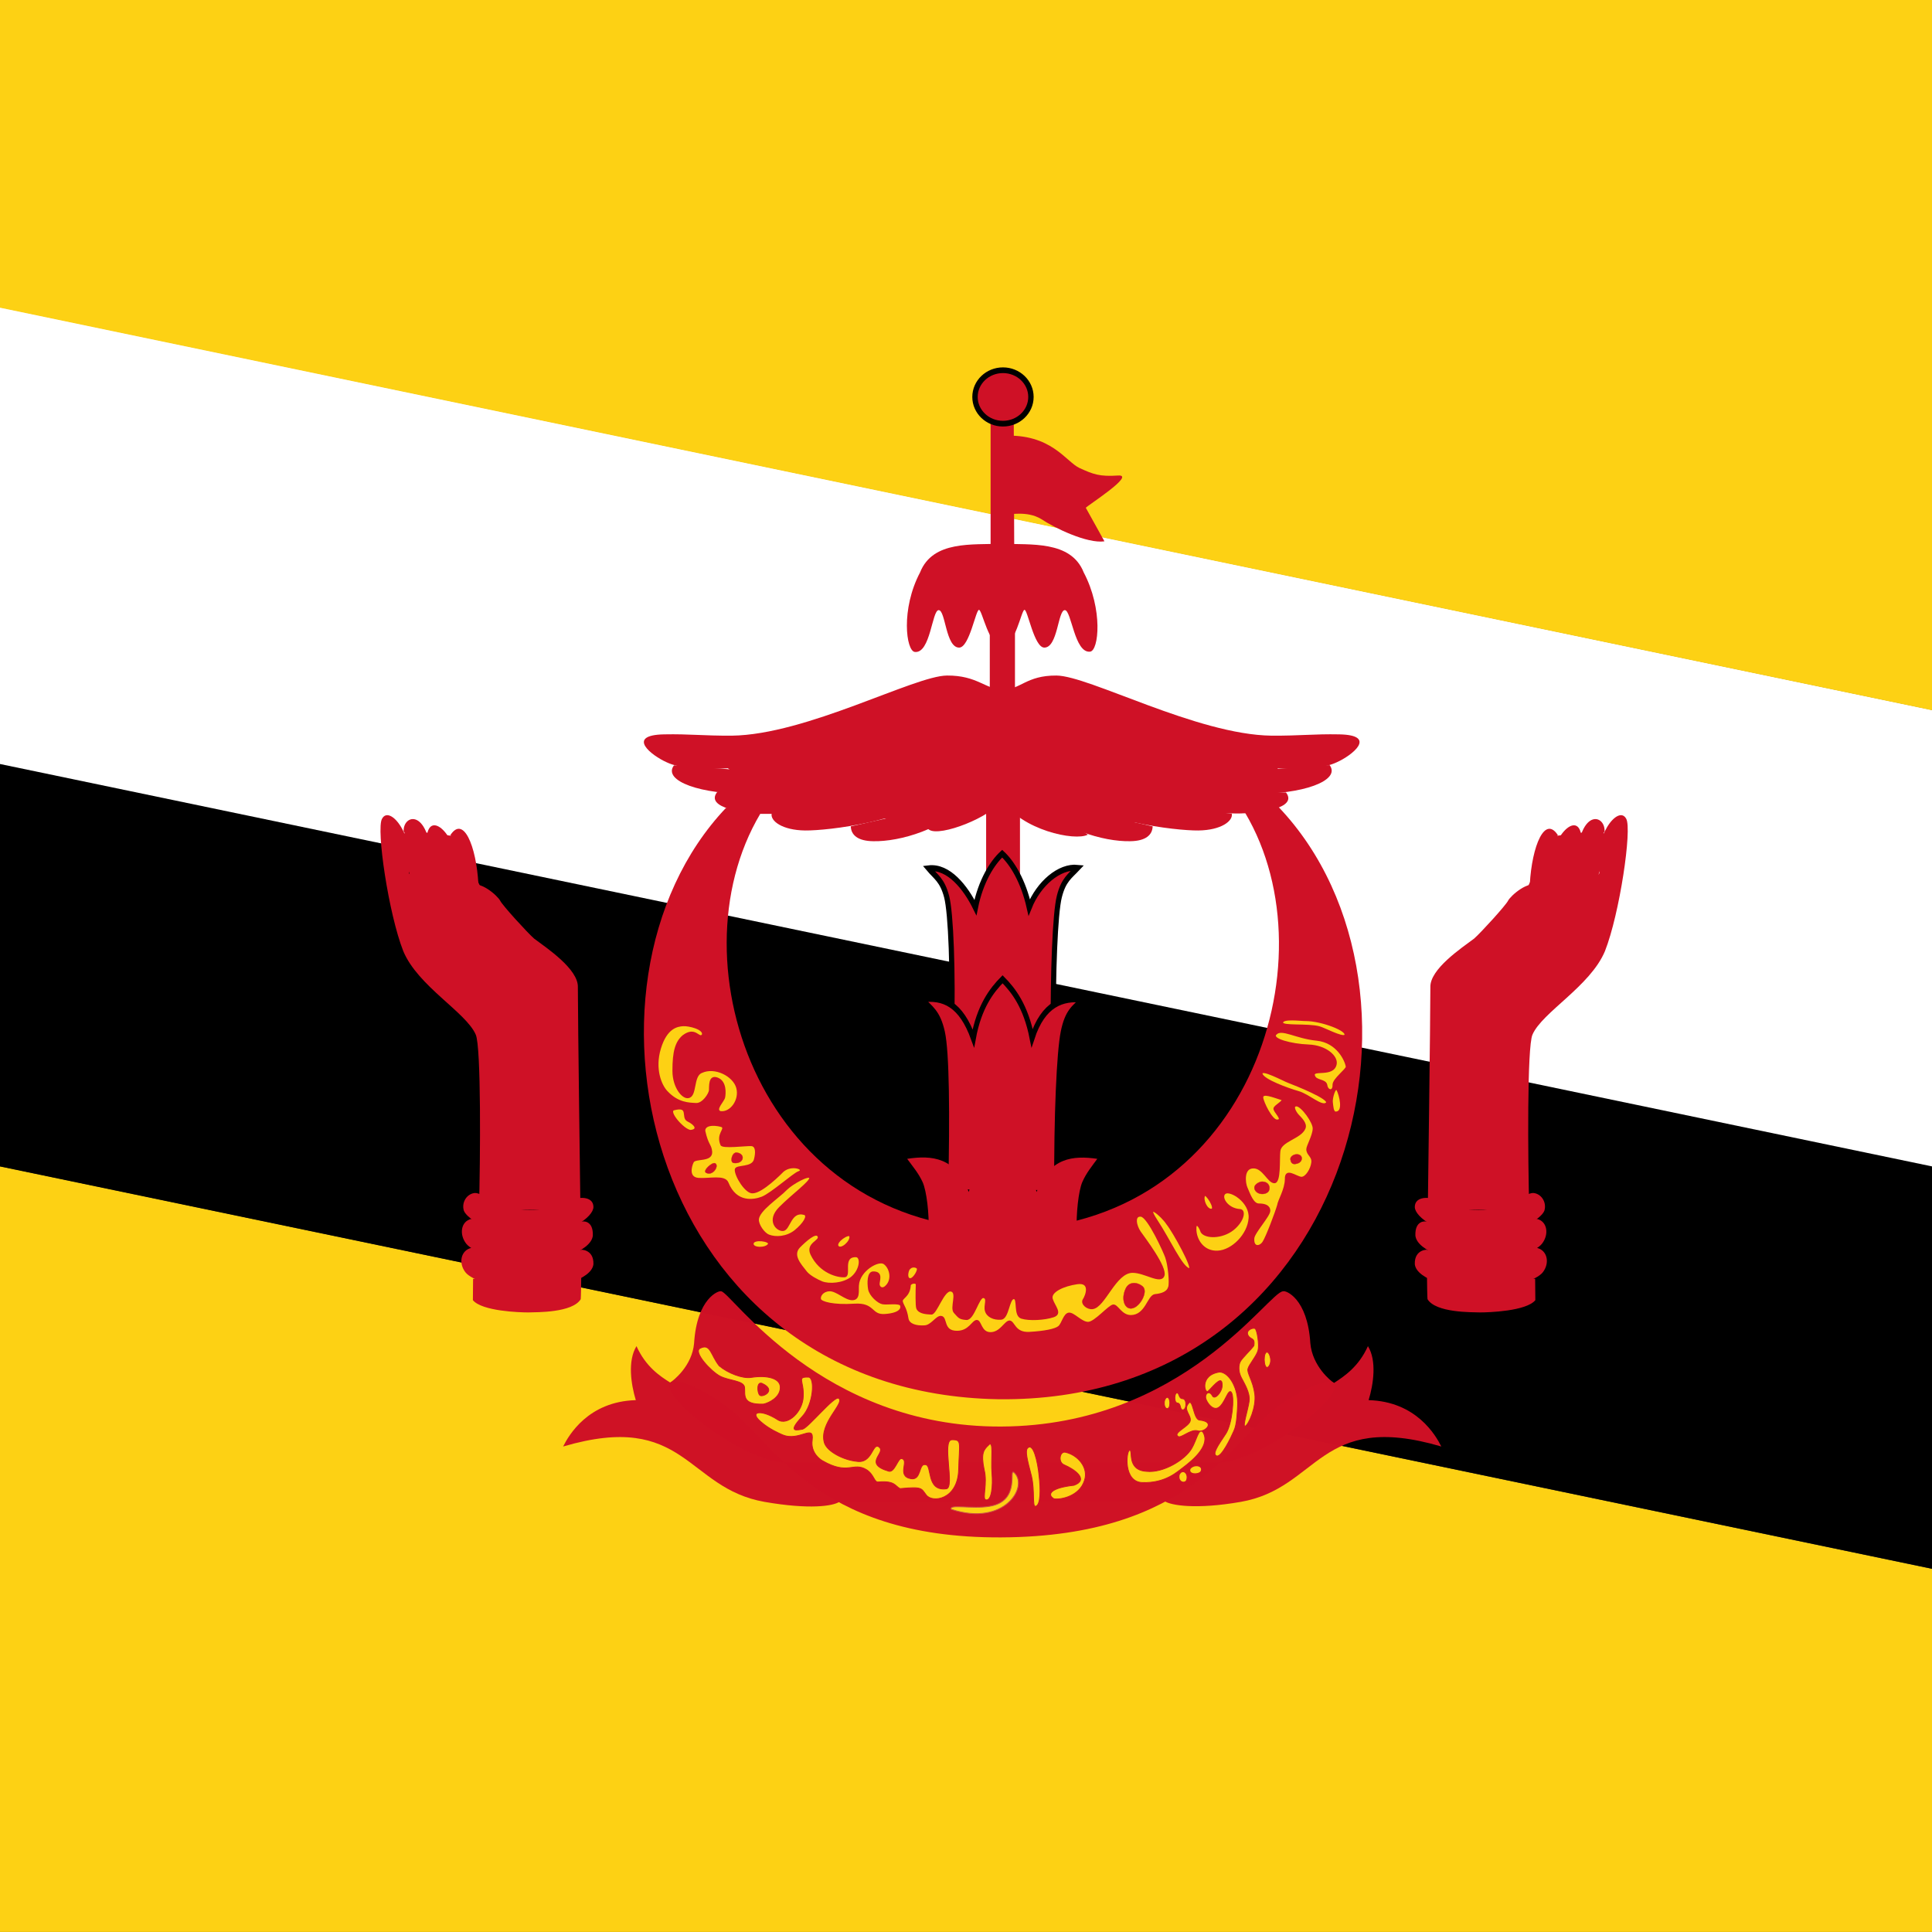 <svg xmlns="http://www.w3.org/2000/svg" height="512" width="512"><rect width="100%" height="100%" fill="#333333" stroke="none"/><defs><clipPath id="a"><path fill="#808080" d="M6 0h512v512H6z"/></clipPath></defs><g fill-rule="evenodd" clip-path="url(#a)" transform="translate(-6)"><g stroke-width="1pt"><path d="M-214.886 35.35l.126 121.777L809.217 369.76v-120.9l-1024.1-213.51z" fill="#fff"/><path d="M-214.76 263.084v248.9H809.217V476.44L-214.76 263.082z" fill="#fdd114"/><path d="M809.217 248.893V-.01H-214.76V35.54L809.217 248.894z" fill="#fdd114"/><path d="M-214.76 156.49v106.666L809.548 476.44l-.33-106.678L-214.76 156.49z"/></g><g><path stroke="#000" stroke-width=".94.562" fill="#cf1126" d="M267.336 211.455h8.966v23.933h-8.966z"/><path d="M415.12 645.68c-.24-33.566 1.125-65.845 3.766-75.002s6.556-11.06 11.416-15.608c-11.512-1.043-24.218 8.647-30.06 21.408-3.707-14.398-10.64-24.156-16.74-29.056-6.098 4.9-13.29 14.808-16.567 29.183-6.01-10.712-16.555-22.588-29.028-21.254 4.434 4.62 8.48 6.333 11.178 15.286s4.044 41.016 3.075 74.6" transform="matrix(.428 0 0 .489 107.45 -41.457)" stroke="#000" stroke-width="3.207" fill="#cf1126"/><path d="M414.44 641.96c-.24-33.565 1.37-62.22 3.677-71.327 2.31-9.106 5.993-10.806 11.258-14.746-11.512-1.043-22.48 1.756-28.902 17.355-3.592-14.5-10.64-21.623-16.74-26.523-6.098 4.9-13.29 12.273-16.567 26.648-7.053-15.474-16.903-18.94-29.376-17.606 5.186 4.316 9.262 5.927 11.8 14.855s2.86 37.315 1.89 70.9" transform="matrix(.467 0 0 .587 92.49 -61.408)" stroke="#000" stroke-width="2.804" fill="#cf1126"/><path d="M291.342 326.36c-.183-4.585.447-10.744 1.49-13.123 1.04-2.38 2.496-4.12 3.963-6.136-6.294-.907-12.694-.444-16.092 8.787-2.2-8.438-5.503-12.84-9.084-15.717-3.58 2.876-6.69 7.28-8.89 15.717-3.4-9.23-9.83-9.79-16.318-8.786 1.468 2.018 2.98 3.756 4.077 6.137 1.097 2.38 1.783 8.538 1.6 13.123" stroke="#000" stroke-width="1.174.5" fill="#cf1126"/><path d="M268.304 164.664v18.908h6.673v-18.908h-6.673z" stroke="#000" stroke-width="1.174.5" fill="#cf1126"/><path opacity=".99" stroke-linejoin="bevel" d="M314.64 397.83c1.653 1.102 8.24 2.26 20.18.18 20.846-3.65 20.672-24.213 53.14-14.674-1.467-2.935-6.603-11.922-19.26-12.286 1.284-4.22 2.2-10.455-.184-14.31-2.446 5.44-6.232 7.97-8.978 9.75-.846-.46-5.753-4.468-6.285-10.508-.737-11.975-6.58-14.088-7.2-13.77-3.752-.107-26.34 35.6-74.71 35.835-47.657.23-71.507-35.52-74.2-35.836-.622-.316-6.465 1.797-7.203 13.772-.53 6.04-5.496 9.873-6.33 10.407-2.734-1.703-6.487-4.21-8.933-9.65-2.384 3.855-1.467 10.09-.183 14.31-12.657.364-17.794 9.35-19.26 12.286 32.468-9.54 32.533 11.024 53.38 14.675 11.94 2.08 18.13 1.104 19.78.007" stroke="#000" stroke-width="1.174.5" fill="#cf1126"/><path opacity=".99" stroke-linejoin="bevel" d="M213.906 387.556c-11.308-.452-33.37-17.65-30.238-21.19.993-1.004 5.854.03 14.268 5.917 12.49 8.51 23.204 35.35 73.305 35.143 51.058-.205 61.536-26.632 74.022-35.143 8.414-5.888 13.664-6.827 14.257-5.677 3.004 3.393-19.078 20.55-30.387 21.003" stroke="#000" stroke-width="1.174.5" fill="#cf1126"/><path d="M198.42 214.073c-44.676 47.07-20.643 155.18 72.213 156.74 93.357 1.047 120.588-108.16 74.203-156.945m-137.37 1.82c-23.768 40.02.942 110.146 64.5 110.146 64.082 0 87.568-70.634 64.03-110.386" stroke="#000" stroke-width="1.174.5" fill="#cf1126"/><path d="M288.36 384.862c3.25.722 6.215 4.078 5.02 7.527-1.325 4.11-6.22 5.11-8.07 4.81-1.99-1.194-.797-2.918 5.306-3.582 3.98-1.46.355-4.15-2.653-5.44-1.635-.7-1.13-3.655.397-3.316z" stroke="#cf1126" stroke-width=".22" fill="#fdd114"/><path d="M278.28 383.802c1.51-1.72 2.74 3.55 3.075 7.204.44 3.567.486 7.967-.952 8.185-.877.148-.14-4.095-1.047-7.988-1.183-4.507-1.693-6.644-1.076-7.4z" stroke="#cf1126" stroke-width=".22" fill="#fdd114"/><path d="M274.81 390.302c3.794 3.677-2.633 14.328-16.694 9.685-.796-1.46 5.584-.016 10.08-.796 8.56-1.35 4.887-10.52 6.614-8.888z" stroke="#cb4f46" stroke-width=".22" fill="#fdd114"/><path d="M267.93 383.002c1.512-1.72.63 3.723.946 7.38.308 3.434-.076 7.615-1.706 7.074-.883-.426.564-4.284-.342-7.91-.97-4.56-.045-5.39 1.102-6.544z" stroke="#cf1126" stroke-width=".22" fill="#fdd114"/><path d="M258.28 381.542c2.683-.017 1.964.736 1.773 7.903-.21 8.032-6.993 8.93-8.605 6.727-1.355-1.73-.858-2.25-6.92-1.67-1.356-.683-1.304-2.136-5.733-1.764-1.145.21-1.107-1.96-3.173-3.26-3.602-2.15-4.8 1.588-11.67-2.37-.428-.24-3.215-2.005-2.706-5.496.53-4.41-3.492.54-7.913-1.386-.855-.382-3.446-1.46-5.732-3.466-3.226-2.775.153-3.336 4.513-.507 2.692 1.707 6.646-2.22 6.753-6.152.24-4.16-1.83-5.253 1.38-5.15 1.788.053 1.363 7.27-1.677 10.463-4.07 4.397-1.324 3.55.13 3.328 1.514-.378 8.406-8.918 9.555-8.185 1.79 1.216-5.373 6.676-3.77 11.844.767 2.303 5.037 4.51 8.552 4.867 4.133.688 4.145-4.924 5.82-3.86 2.318 1.52-4.43 4.384 2.655 6.473 1.565.47 2.47-3.516 3.395-3.343 2.223.363-1.453 4.654 2.522 5.336 2.77.46 2.01-4.007 3.73-3.735 1.987-.127.12 7.147 5.632 6.405 2.323-.304-1.31-12.985 1.488-13z" stroke="#cf1126" stroke-width=".22" fill="#fdd114"/><path d="M208.33 372.102c1.596-.34 4.33-1.823 4.445-4.217.228-2.62-3.42-3.533-7.75-2.85-2.28.343-6.153-1.14-8.433-3.077-2.28-2.85-2.28-6.04-5.014-4.672-2.05.91 2.85 6.154 5.242 7.408 2.394 1.254 6.27 1.14 6.496 2.963.228 1.824-.912 4.673 5.014 4.445z" stroke="#cf1126" stroke-width=".22" fill="#fdd114"/><path d="M305.31 384.332c-.88.426-1.594 8.39 3.38 8.562 6.246.223 9.387-2.945 10.952-4.07 2.6-1.976 7.283-5.924 5.115-9.328-1.085-1.236-1.684 2.274-2.935 4.328-1.702 3.012-7.53 6.586-11.992 6.1-5.467-.337-3.407-5.877-4.52-5.592z" stroke="#cf1126" stroke-width=".22" fill="#fdd114"/><path d="M318.15 380.642c-1.27-.96 2.826-2.534 3.25-4.02.425-1.488-1.81-2.89-.567-4.518 1.303-2.145 1.374 4.043 3.03 4.22 4.586.48 1.312 3.44-.418 2.87-1.958-.585-4.528 2.17-5.295 1.448z" stroke="#cf1126" stroke-width=".22" fill="#fdd114"/><path d="M314.6 371.272c-.295 2.066.96 2.582 1.33 1.402.44-2.214-.814-3.247-1.33-1.402z" stroke="#cf1126" stroke-width=".22" fill="#fdd114"/><path d="M317.92 369.132c-.738.058-.84 2.62.12 2.692 1.037.082.558 1.83 1.43 1.808 1.035-.027 1.114-2.934-.058-2.96-1.09-.028-.833-1.528-1.492-1.54z" stroke="#cf1126" stroke-width=".22" fill="#fdd114"/><path d="M326.22 368.642c-.877 1.11-2.542-4.277 3.06-5.048 2.663.235 4.934 4.62 4.7 8.85-.09 1.564-.157 5.09-1.018 6.814-.706 1.645-3.29 7.05-4.543 6.58-1.254-.47.327-2.734 2.427-5.875 1.698-2.572 2.35-9.712 1.488-10.965s-1.73 3.133-3.524 4.073c-1.493.784-3.053-1.48-3.288-2.577-.186-1.3.998-2.1 1.8-.555.64 1.16 2.607-1.143 2.56-2.79.053-2.66-1.712-.55-3.662 1.494z" stroke="#cf1126" stroke-width=".22" fill="#fdd114"/><path d="M338.29 356.622c-.705 1.02-3.132 3.29-3.602 4.23s-.55 2.584.234 4.15c.784 1.567 2.428 4.073 2.115 6.345-.314 2.27-1.88 6.97-1.018 6.58.86-.393 2.975-5.014 2.505-8.54-.47-3.523-2.115-5.48-1.802-6.656.313-1.173 2.27-3.366 2.663-4.854.392-1.49-.235-5.483-.783-5.796s-2.506.392-1.88 1.723c.627 1.332 1.958.548 1.567 2.82z" stroke="#cf1126" stroke-width=".22" fill="#fdd114"/><path d="M341.51 358.442c-.88.8-.442 5.164.767 3.606 1.1-1.518-.063-4.32-.767-3.606z" stroke="#cf1126" stroke-width=".207" fill="#fdd114"/><path d="M318.49 390.842c-.412 1.91 1.47 2.514 1.986 1.423.618-2.046-1.264-3.128-1.986-1.423z" stroke="#cf1126" stroke-width=".25" fill="#fdd114"/><path d="M321.37 389.222c-.61 1.567 2.115 1.704 2.88.81.917-1.68-1.81-2.21-2.88-.81z" stroke="#cf1126" stroke-width=".276" fill="#fdd114"/><path d="M207.99 366.632c-1.458-.652-1.367 2.28-.683 3.077.683.797 4.66-1.25.683-3.078z" stroke="#cf1126" stroke-width=".22" fill="#cf1126"/><path d="M272.237 205.466c-14.643 2.93-24.697 11.514-19.984 14.434 2.887 1.924 16.444-3.363 19.304-7.85 5.202 7.938 19.313 10.932 22.72 9.152" stroke="#000" stroke-linecap="round" stroke-width="1.174.5" fill="#cf1126"/><path d="M196.29 200.77c2.43 3.756 15.022 12.813 24.08 13.476 9.056.662 29.6 4.86 33.576 3.092 3.976-1.767 15.242-9.5 18.113-8.174 2.87 1.326 19.66 10.604 25.845 10.383 6.185-.22 46.168-11.487 47.493-13.696 1.326-2.208-7.952-7.95-13.916-7.95-5.965 0-135.192 3.092-135.192 2.87z" stroke-width=".587pt" fill="#cf1126"/><path d="M231.47 218.997c.072 2.257 1.808 3.89 5.97 3.933 6.992.145 18.818-3.16 25.882-11.1" stroke="#000" stroke-linecap="round" stroke-width="1.174.5" fill="#cf1126"/><path d="M210.496 215.645c-.364 1.894 2.768 4.37 8.885 4.442s27.456-2.548 34.3-9.685" stroke="#000" stroke-linecap="round" stroke-width="1.174.5" fill="#cf1126"/><path d="M196.05 209.91c-3.277 4.223 7.164 5.737 13.426 5.664 6.264-.073 22.427-.156 29.667-5.545" stroke="#000" stroke-linecap="round" stroke-width="1.174.5" fill="#cf1126"/><path d="M184.61 202.825c-3.132 4.15 7.39 7.797 20.207 7.506 11.798-.29 23.814-4.37 23.814-4.37" stroke="#000" stroke-linecap="round" stroke-width="1.174.5" fill="#cf1126"/><path d="M311.466 218.997c-.073 2.257-1.81 3.89-5.972 3.933-6.99.145-18.817-3.16-25.88-11.1" stroke="#000" stroke-linecap="round" stroke-width="1.174.5" fill="#cf1126"/><path d="M332.44 215.645c.363 1.894-2.768 4.37-8.886 4.442s-27.455-2.548-34.3-9.685" stroke="#000" stroke-linecap="round" stroke-width="1.174.5" fill="#cf1126"/><path d="M346.79 209.998c3.28 4.224-7.07 5.646-13.333 5.572-6.264-.072-22.427-.156-29.667-5.544" stroke="#000" stroke-linecap="round" stroke-width="1.174.5" fill="#cf1126"/><path d="M358.36 202.754c3.133 4.152-7.425 7.87-20.242 7.577-11.798-.29-23.814-4.368-23.814-4.368" stroke="#000" stroke-linecap="round" stroke-width="1.174.5" fill="#cf1126"/><path d="M209.756 202.437c-16.28 2.35-23.78 1.153-27.028-.4-4.06-1.786-11.01-7.225-.743-7.423 6.804-.133 10.232.387 17.967.346 19.784-.247 48.345-15.87 57.003-15.934 8.043-.06 10.176 3.66 14.76 3.735 4.696.055 6.216-3.793 14.26-3.734 8.657.064 37.217 15.687 57.002 15.934 7.734.04 11.163-.48 17.966-.346 10.268.198 3.317 5.637-.742 7.423-3.248 1.553-10.747 2.75-27.028.4" stroke="#000" stroke-linecap="round" stroke-width="1.174.5" fill="#cf1126"/><path d="M271.414 144.073c-7.66.385-18.2-.924-21.586 7.618-5.156 9.773-3.702 20.85-1.386 21.083 4.147.458 4.542-11.063 6.31-11.08 1.848-.02 1.847 10.003 5.463 9.926 2.693-.078 4.386-10.08 5.233-10.004s2.616 9.618 6.022 9.618c3.638 0 5.176-9.54 6.023-9.618s2.54 9.926 5.232 10.003c3.617.076 3.615-9.948 5.464-9.927 1.767.017 2.546 11.46 6.693 11.004 2.316-.234 3.462-11.234-1.693-21.006-3.385-8.54-14.158-7.232-21.776-7.617z" stroke="#000" stroke-width="1.174.5" fill="#cf1126"/><path d="M253.023 147.572c2.057 3.455 18.1 3.373 19.005 3.373s14.892.165 18.183-3.208" stroke="#000" stroke-width="1.174.5" fill="#cf1126"/><path d="M268.52 111.536V145.6s.184 1.902 3.008 1.964 3.252-1.595 3.252-1.84l-.122-34.25" stroke="#000" stroke-width="1.174.5" fill="#cf1126"/><path d="M271.825 115.486c12.834-.658 16.66 6.912 20.28 8.557s5.266 2.303 10.203 1.974c4.936-.33-8.557 8.228-8.557 8.557l4.938 8.885c-4.608.657-13.333-3.596-16.784-5.924-3.903-2.305-8.227-.988-9.873-1.317l-.205-20.734z" stroke="#000" stroke-width="1.174.5" fill="#cf1126"/><path d="M313.4 264.67c0 4.333-3.893 7.85-8.69 7.85-4.796 0-8.69-3.517-8.69-7.85 0-4.332 3.894-7.848 8.69-7.848 4.797 0 8.69 3.516 8.69 7.848z" transform="matrix(.853 0 0 .902 11.88 -133.538)" stroke="#000" stroke-width="1.674" fill="#cf1126"/><g stroke="#cf1126" stroke-width=".375" fill="#fdd114"><path d="M192.21 274.21c-.977 1.368-1.82-2.23-5.18.293-1.895 1.62-2.654 4.1-2.64 9.287.01 4.397 2.54 7.333 4.008 7.04 2.248-.294 1.075-5.67 3.52-6.648 3.52-1.663 8.505.88 9.385 4.105s-1.663 6.746-4.4 6.355c-1.564-.586.88-2.835 1.076-3.813.194-.978.487-4.205-1.86-5.084-2.345-.88-1.954 2.346-2.052 3.226-.097.88-1.76 3.617-3.617 3.52-1.856-.098-4.808-.088-7.723-3.226-1.545-1.61-3.42-5.964-1.76-11.44 1.663-5.474 4.498-5.962 6.062-6.06 1.563-.098 5.572.88 5.18 2.444z"/><path d="M188.202 296.99c-1.632-.87.613-4.047-3.617-2.93-1.703.473 2.54 5.375 4.4 5.572 2.052-.197 1.48-1.53-.783-2.64z"/><path d="M192.698 299.633c.88 4.008 1.712 3.668 1.857 5.67.073 2.557-4.302 1.466-4.888 2.64-.587 1.172-1.37 4.203 1.466 4.398 2.835.197 6.904-.893 7.723 1.077 2.208 5.543 6.916 4.74 9.112 3.877 2.483-.994 8.326-6.26 9.66-6.713 1.983-.725-1.86-2.15-4.107-.194-.585.587-5.474 5.573-8.015 5.67-1.857.207-4.733-4.5-4.595-6.158.195-1.174 4.473-.206 5.084-2.64.455-1.74.488-3.618-.88-3.715-1.37-.098-7.822.782-8.017-.196-1.173-2.835 1.173-4.008.294-4.79-.977-.39-4.595-.978-4.692 1.076z"/><path d="M214.435 315.176c-2.07 2.167-7.515 5.636-7.515 8.086 0 1.39 1.52 3.566 2.777 4.084 1.876.74 4.754.554 6.942-1.144 2.475-2.01 3.588-4.05 2.532-4.41-3.744-1.07-3.84 4.09-5.636 4.247-1.717.142-4.33-2.615-.898-6.045 3.43-3.43 8.167-6.86 8.004-7.84-.164-.98-4.723 1.525-6.207 3.02z"/><path d="M205.53 329.546c-.152 1.38 3.513 1.388 4.167.163.49-.9-4.002-1.552-4.166-.164z"/><path d="M217.875 330.456c-2.07 2.167.245 4.63 1.825 6.65.875 1.077 2.885 2.128 4.142 2.645 1.876.74 5.615.484 7.804-1.214 2.475-2.01 2.67-5.543 1.168-5.56-3.886-.043-1.18 5.17-2.978 5.325-1.717.144-6.53-.94-8.873-5.9-1.337-2.922 2.467-3.48 1.897-4.75-.58-1.365-3.5 1.31-4.985 2.806z"/><path d="M228.05 330.273c.806 1.132 3.546-1.303 3.218-2.652-.233-.996-4.02 1.51-3.217 2.653z"/><path d="M233.442 340.576c-.112 1.59.36 3.736-1.51 3.808-1.867.07-4.238-2.443-6.105-2.37-1.868.07-2.66 1.508-2.444 2.298.216.79 3.45 1.724 8.98 1.365s4.31 3.017 8.19 2.73c3.88-.287 4.455-1.58 4.168-2.442-.287-.863-3.59-.288-4.812-.503-1.222-.216-3.377-2.156-3.665-3.808-.287-1.653-.287-4.5 1.15-4.526 2.658-.046 1.43 2.415 1.532 3.28.09.764.96 1.557 2.132.168 1.557-1.844.718-4.742-.79-5.747s-6.544 1.877-6.825 5.746z"/><path d="M247.16 340.864c-.283 2.848-2.322 3.056-2.083 4.095.294 1.192 1.032 1.567 1.508 4.524.27 1.458 2.083 2.077 4.383 1.94 1.88-.05 3.163-2.597 4.382-2.514 1.723.092.287 3.992 4.31 3.95 3.233-.03 4.024-2.8 5.173-2.873 1.15-.072 1.006 3.233 3.664 3.233 2.658 0 3.808-3.017 5.03-3.09 1.292.073 1.292 3.234 5.243 3.018 3.952-.216 6.898-.79 7.832-1.58.934-.79 1.364-3.377 2.658-3.52 1.293-.144 3.304 2.442 5.1 2.442s5.532-4.525 6.68-4.598c1.15-.07 2.085 2.802 4.67 2.802 4.025-.07 4.495-5.302 6.37-5.55 3.376-.328 3.51-1.706 3.69-2.065.358-1.007-.027-5.724-.794-7.877-.373-1.137-4.667-10.73-6.606-10.947-1.94-.215-1.365 2.587-.216 4.24 1.15 1.65 7.04 9.338 6.25 11.565-.79 2.23-4.957-.933-8.262-.933-4.598 0-7.39 9.296-10.633 9.627-1.424.153-2.946-1.22-2.443-2.227.934-1.436 2.01-4.885-1.58-4.382-3.592.503-7.256 2.155-6.682 4.095.575 1.94 2.73 3.88.36 4.67s-6.466 1.006-8.478.36c-2.01-.647-.79-5.174-2.01-5.174-1.366 0-1.438 5.317-3.378 5.46-1.94.144-3.665-.646-4.096-2.155-.43-1.508.72-3.375-.574-3.59-1.294-.217-2.587 5.962-4.527 5.818s-2.01-.575-3.16-1.796c-1.15-1.22 1.005-5.388-.935-5.747-1.94-.36-3.88 6.178-5.172 6.107-1.294-.072-3.234-.144-3.808-1.437-.288-.647-.207-4.692-.143-6.332-.036-.776-1.868-.435-1.725.44z"/><path d="M312.464 323.26c3.54 5.36 6.728 12.608 8.693 13.003 1.307.192-4.096-9.698-5.892-11.926-1.508-2.298-5.847-5.75-2.8-1.078z"/><path d="M246.8 336.53c-.528 1.302-.34 2.558.567 2.372s2.075-2.37 1.773-2.79-1.622-.79-2.34.42z"/><path d="M322.865 325.637c-.012 2.906 2.046 6.193 5.876 5.986 3.83-.207 8.03-4.442 8.34-8.79s-5.055-7.54-6.4-6.607c-1.346.932.505 4.174 3.942 4.374 1.473.09.992 2.968-1.83 5.245-2.954 2.336-7.33 2.292-8.4.68-.828-2.278-1.58-2.293-1.527-.888z"/><path d="M325.172 316.832c-.56 1.15.608 3.804 1.874 3.687 1.284-.127-1.463-4.45-1.874-3.688z"/><path d="M336.413 314.77c.746 1.725 1.632 4.353 3.204 4.353 1.572 0 2.84.424 2.84 1.753s-4.097 5.756-4.23 7.254c-.23 2.552 1.63 2.418 2.538 1.027.907-1.39 3.36-7.93 3.87-9.732.22-1.425 1.983-4.104 2.054-6.892-.114-3.142 2.78-.603 4.17-.482 1.273.057 2.66-2.296 2.84-3.988.182-1.693-1.33-1.995-1.33-3.506 0-.846 1.617-3.566 1.693-5.38.18-1.603-3.143-6.225-4.533-6.165-1.15.062-.182 1.754.483 2.48.665.725 2.357 2.236 1.753 3.566-1.088 2.6-6.407 3.264-6.65 6.045-.24 1.995.243 8.28-1.39 8.28s-2.967-3.926-5.5-3.928c-2.84-.076-2.402 4.006-1.813 5.32z"/><path d="M340.587 290.898c.078 1.12 2.418 5.984 3.808 5.984 1.994 0-.907-2.296-.726-3.143s3.038-2.122 1.873-2.42c-2.084-.637-5.06-1.902-4.956-.422z"/><path d="M340.405 284.61c.423 1.573 6.89 3.93 9.67 4.716s6.166 4.11 7.436 3.022c1.27-1.088-8.522-4.956-9.973-5.5s-7.434-3.808-7.132-2.237z"/><path d="M359.928 294.766c2.418.06 1.088-4.715.484-5.863-.604-1.15-1.51 2.176-1.39 3.143.12.967.18 2.66.906 2.72z"/><path d="M345.846 271.01c-.02 1.082 6.68.315 9.793 1.15 1.342.375 5.922 2.84 6.768 2.235.967-1.27-6.226-3.99-10.336-3.99-1.33.02-6.202-.67-6.226.606z"/><path d="M344.09 274.092c-1.198 1.284 4.042 2.72 8.705 2.9 4.645.183 7.655 2.973 7.254 5.018-.666 3.446-6.47 1.21-5.743 3.083.422 1.45 2.974.918 3.264 2.48.2 1.57 1.838 1.847 1.75-.09-.008-1.543 3.6-4.083 3.51-4.808-.182-1.45-2.358-6.528-7.92-7.072-5.56-.543-9.288-3.223-10.82-1.51z"/></g><path d="M195.54 308.292c-.746-.43-3.405 1.96-2.45 2.492 1.81 1.025 3.584-1.858 2.45-2.492z" stroke="#cf1126" stroke-width=".073" fill="#cf1126"/><path d="M201.25 305.452c-1.29-.16-1.915 2.58-.835 2.743 2.744.38 3.285-2.447.835-2.743z" stroke="#cf1126" stroke-width=".073" fill="#cf1126"/><path d="M340.43 313.142c-.61-.003-2.54.847-1.874 2.178.665 1.33 2.574 1.362 3.447.605.778-.737.602-2.77-1.573-2.783z" stroke="#cf1126" stroke-width=".073" fill="#cf1126"/><path d="M347.99 307.332c.195 1.463 1.265 1.226 2.116.907.968-.424 1.25-1.704.303-2.178-.99-.494-2.62.226-2.42 1.27z" stroke="#cf1126" stroke-width=".073" fill="#cf1126"/><path d="M304.29 341.542c-1.303 2.878-.18 5.693 1.897 5.15s4.157-4.518 2.62-5.783-3.652-1.28-4.517.632z" stroke="#cf1126" stroke-width=".073" fill="#cf1126"/><g fill="#cf1126"><path d="M128.904 221.89c-4.847-.44-15.86-2.643-16.3-.44-.44 2.203 5.947 27.975 9.25 31.28 3.305 3.303 18.724 10.352 20.266 9.47 1.54-.88-3.084-16.96-4.846-19.824-1.763-2.864-7.05-13.216-6.608-13.657.44-.44-1.983-6.83-1.762-6.83z" stroke-width=".587pt"/><path d="M119.204 221.016c1.18-6.2 8.39 1.22 7.677 9.3-.35 2.74 1.182 5.758 2.658 7.235" stroke="#000" stroke-width="1.174.5"/><path d="M125.403 221.31l-.27.36c3.615-6.12 7.11 2.592 7.65 12.63" stroke="#000" stroke-width="1.174.5"/><path d="M112.97 220.353c-.21-5.01 7.93-6.45 7.426 11.663 3.548 2.297 7.725 11.065 7.933 14.198 2.663.626 7.098 3.9 8.178 6.615" stroke="#000" stroke-width="1.174.5"/><path d="M132.928 320.724c.38-13.792.598-43.324-.847-46.528-2.538-5.93-15.313-12.807-19.206-22.13-3.897-9.865-7.22-32.365-5.638-35.077 2.072-3.91 8.978 4.8 7.1 14.405 8.35 9.813 6.595 15.66 8.142 16.912 5.15 3.966 13.014 6.68 14.405 10.23 2.863 6.35-.626-8.978-2.923-12.11-2.296-3.13-6.263-10.02-3.55-11.69 2.715-1.672 7.517 2.713 8.144 3.966s7.098 8.35 8.977 10.02c3.342 2.506 11.78 8.107 11.61 12.908-.008 7.762.68 58.824.68 58.824" stroke="#000" stroke-width="1.174.5"/><path d="M131.372 338.903s-.052 5.55-.052 5.656c2.41 2.932 12.465 3.258 14.715 3.246 2.202-.065 11.664.104 13.863-3.51.052-.103.136-4.714.136-5.982" stroke="#000" stroke-width="1.174.5"/><path d="M130.92 330.703c-2.785.62-3.513 4.022-1.548 6.5 1.594 2.01 8.203 4.333 15.785 4.488 7.583.155 17.642-2.475 18.106-6.654.155-4.178-3.77-3.923-3.305-3.768" stroke="#000" stroke-width="1.174.5"/><path d="M130.92 323.02c-2.785.618-3.306 4.126-1.34 6.603 1.593 2.01 8.304 4.797 15.887 4.952 7.582.155 17.177-2.94 17.64-7.118.156-4.18-2.73-3.82-2.94-3.714" stroke="#000" stroke-width="1.174.5"/><path d="M146.705 327.298c10.058.155 16.558-4.797 16.558-7.427s-3.25-2.785-5.262-2.01c-2.01.772-5.105 2.737-11.605 2.784-6.653.202-12.534-4.642-14.546-4.488-2.013.155-3.59 2.337-2.94 4.643.795 2.286 7.89 6.808 17.795 6.498z" stroke="#000" stroke-width="1.174.5"/></g><g fill="#cf1126"><path d="M415.294 221.89c4.847-.44 15.86-2.643 16.3-.44.44 2.203-5.947 27.975-9.25 31.28-3.305 3.303-18.724 10.352-20.266 9.47-1.54-.88 3.084-16.96 4.846-19.824 1.763-2.864 7.05-13.216 6.608-13.657-.44-.44 1.983-6.83 1.762-6.83z" stroke-width=".587pt"/><path d="M424.997 221.016c-1.18-6.2-8.39 1.22-7.677 9.3.352 2.74-1.18 5.758-2.657 7.235" stroke="#000" stroke-width="1.174.5"/><path d="M418.798 221.31l.27.36c-3.615-6.12-7.11 2.592-7.65 12.63" stroke="#000" stroke-width="1.174.5"/><path d="M431.23 220.353c.21-5.01-7.93-6.45-7.425 11.663-3.548 2.297-7.725 11.065-7.933 14.198-2.664.626-7.1 3.9-8.18 6.615" stroke="#000" stroke-width="1.174.5"/><path d="M411.273 320.724c-.38-13.792-.598-43.324.847-46.528 2.54-5.93 15.314-12.807 19.207-22.13 3.897-9.865 7.22-32.365 5.638-35.077-2.072-3.91-8.978 4.8-7.1 14.405-8.35 9.813-6.595 15.66-8.142 16.912-5.15 3.966-13.014 6.68-14.405 10.23-2.863 6.35.626-8.978 2.923-12.11 2.297-3.13 6.264-10.02 3.55-11.69-2.714-1.672-7.516 2.713-8.143 3.966s-7.098 8.35-8.977 10.02c-3.34 2.506-11.778 8.107-11.61 12.908.01 7.762-.68 58.824-.68 58.824" stroke="#000" stroke-width="1.174.5"/><path d="M412.83 338.903s.05 5.55.05 5.656c-2.408 2.932-12.464 3.258-14.714 3.246-2.202-.065-11.664.104-13.863-3.51-.052-.103-.136-4.714-.136-5.982" stroke="#000" stroke-width="1.174.5"/><path d="M413.28 330.703c2.786.62 3.514 4.022 1.55 6.5-1.595 2.01-8.204 4.333-15.786 4.488-7.583.155-17.642-2.475-18.106-6.654-.155-4.178 3.77-3.923 3.305-3.768" stroke="#000" stroke-width="1.174.5"/><path d="M413.28 323.02c2.786.618 3.307 4.126 1.34 6.603-1.592 2.01-8.303 4.797-15.886 4.952-7.582.155-17.177-2.94-17.64-7.118-.156-4.18 2.73-3.82 2.94-3.714" stroke="#000" stroke-width="1.174.5"/><path d="M397.496 327.298c-10.058.155-16.558-4.797-16.558-7.427s3.25-2.785 5.262-2.01c2.012.772 5.106 2.737 11.606 2.784 6.653.202 12.534-4.642 14.546-4.488 2.012.155 3.588 2.337 2.94 4.643-.796 2.286-7.892 6.808-17.796 6.498z" stroke="#000" stroke-width="1.174.5"/></g></g></g></svg>